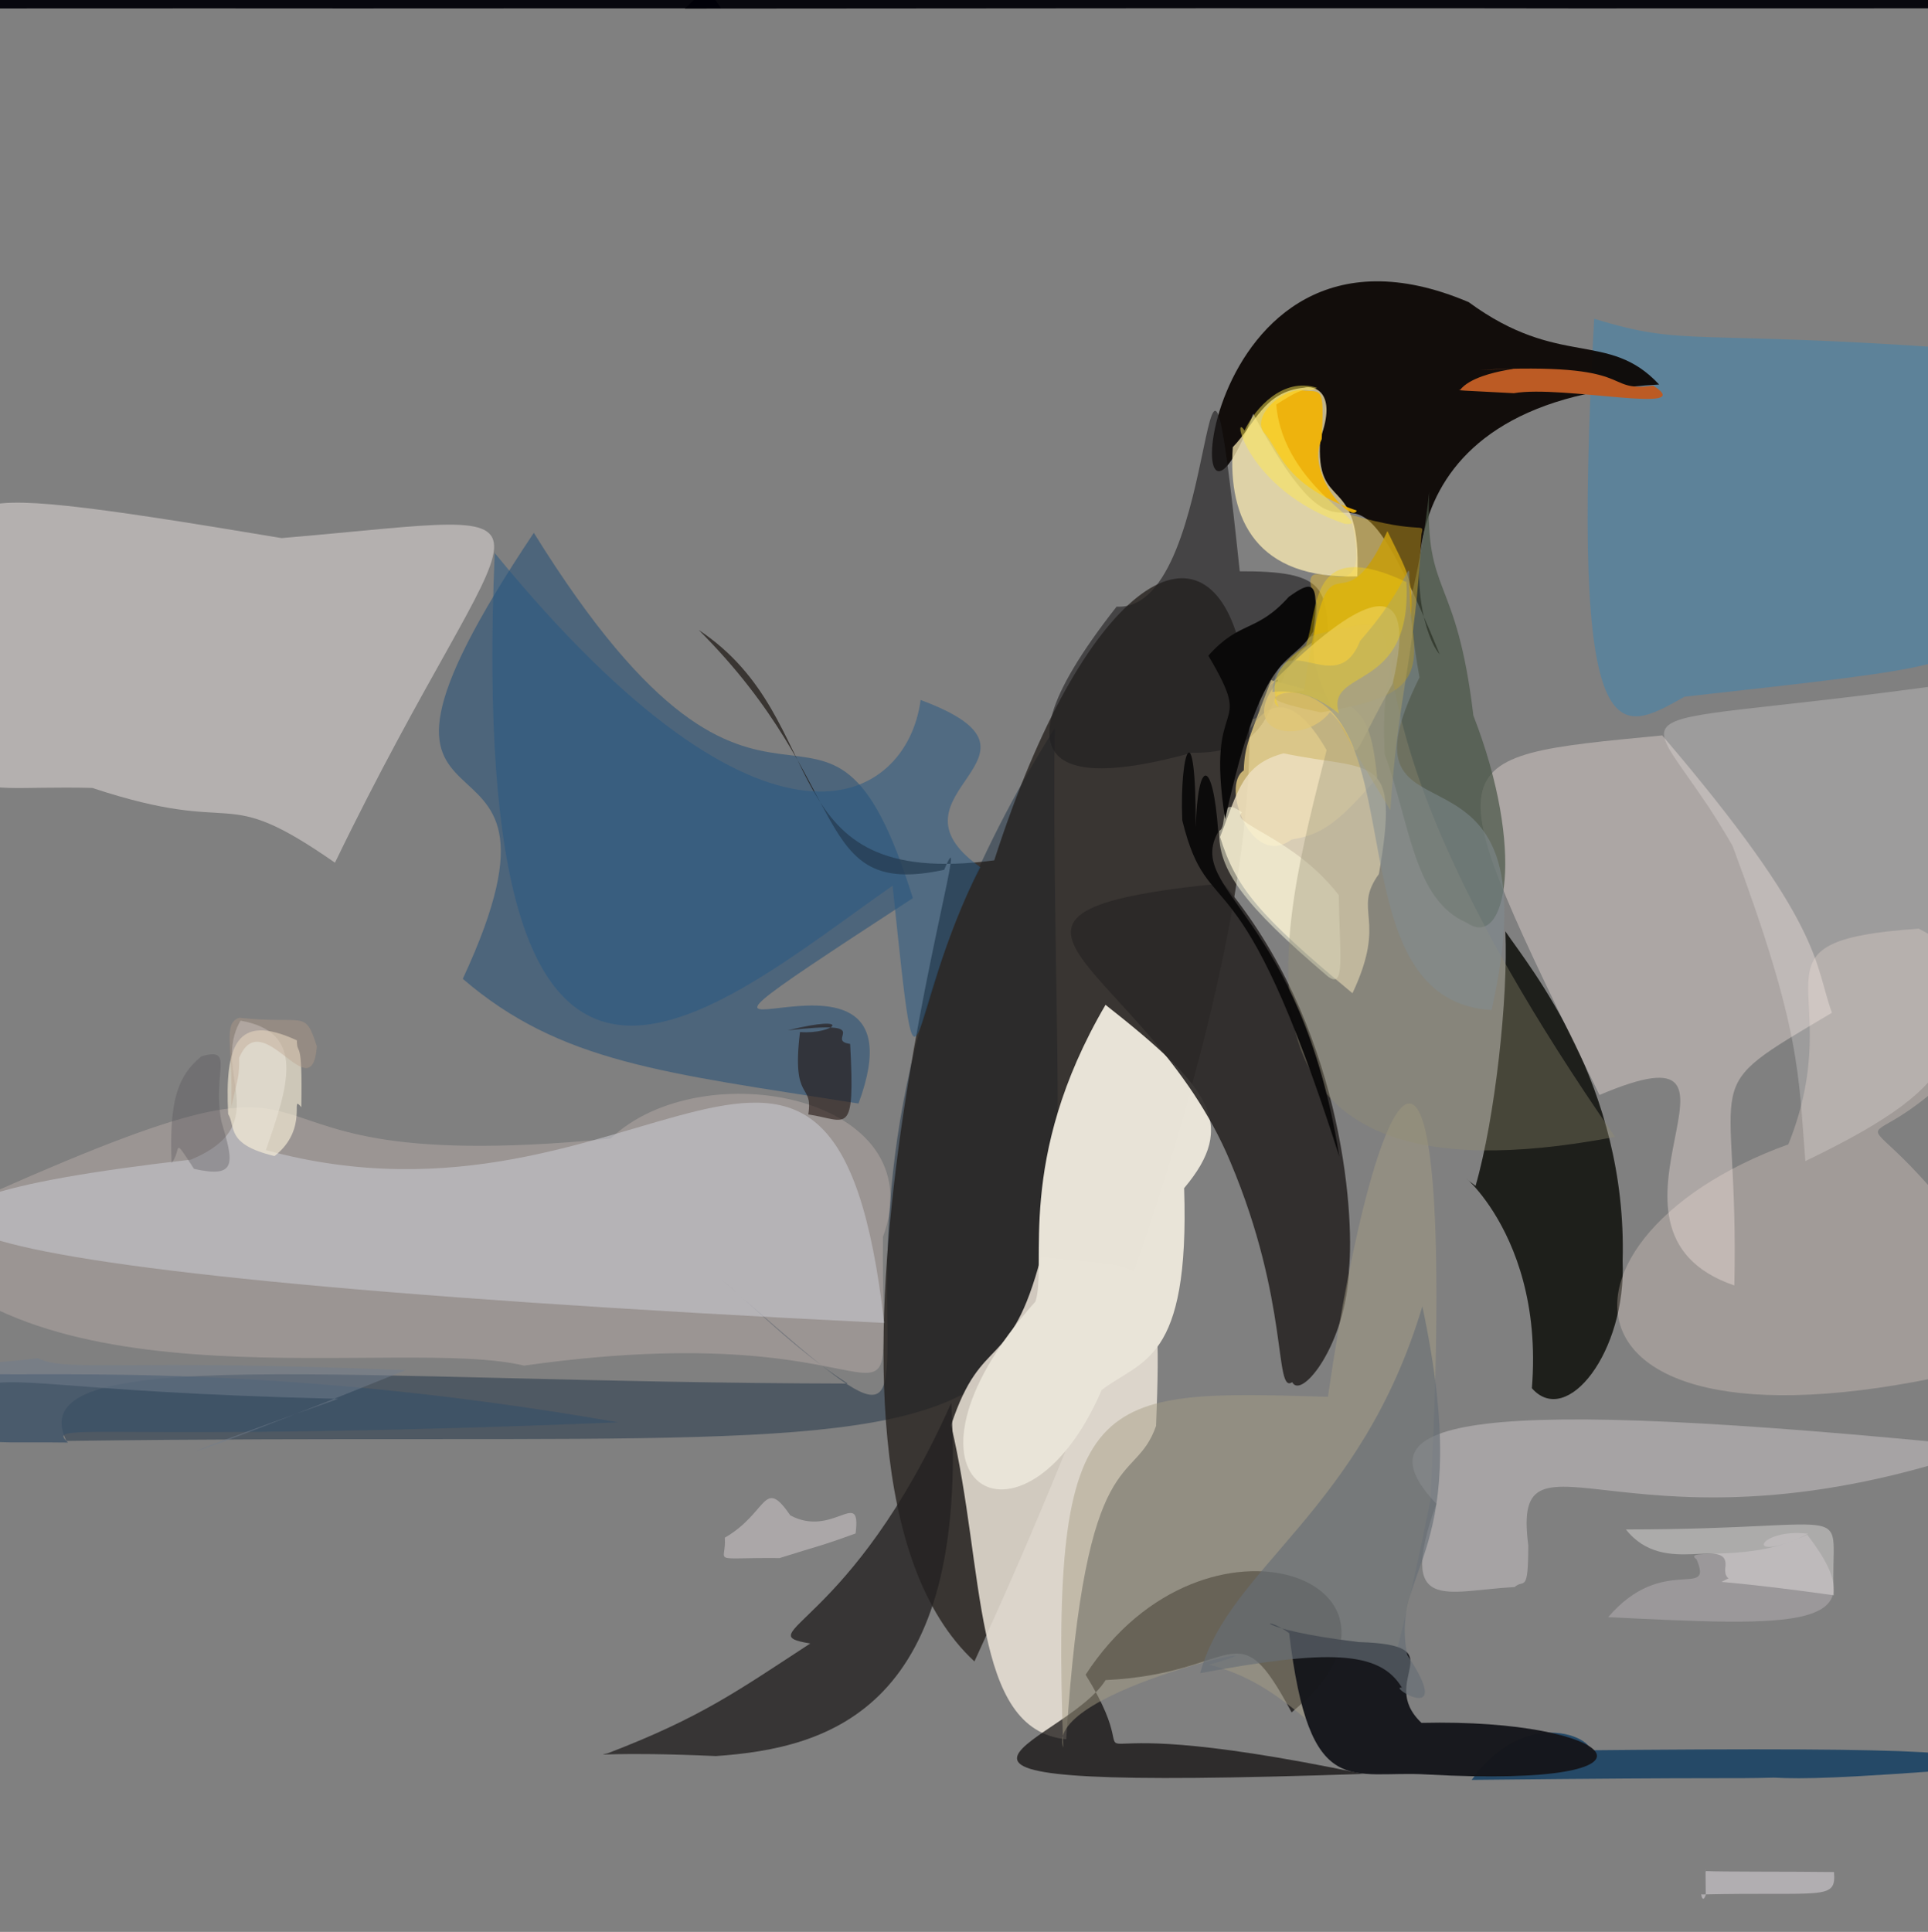 <?xml version="1.0" ?>
<svg xmlns="http://www.w3.org/2000/svg" version="1.1" width="511" height="512">
  <rect width="100%" height="100%" fill="#808080" stroke="none"/>
  <defs/>
  <g>
    <path d="M 522.14 165.193 C 520.329 176.332 518.339 176.663 446.486 184.641 C 429.131 194.339 415.891 203.363 422.523 84.47 C 446.7 91.954 447.981 87.419 517.048 92.272 C 523.21 125.46 522.263 131.363 522.14 165.193" stroke-width="0.0" fill="rgb(6, 137, 218)" opacity="0.28" stroke="rgb(43, 26, 224)" stroke-opacity="0.528" stroke-linecap="round" stroke-linejoin="round"/>
    <path d="M 279.535 193.047 C 277.497 407.317 317.786 377.873 17.6 381.883 C 4.733 355.508 90.686 366.391 224.679 366.68 C 210.31 357.446 198.218 344.801 191.098 338.923 C 280.585 417.847 189.631 336.02 279.535 193.047" stroke-width="0.0" fill="rgb(15, 38, 62)" opacity="0.429" stroke="rgb(78, 188, 231)" stroke-opacity="0.191" stroke-linecap="round" stroke-linejoin="round"/>
    <path d="M 88.778 228.63 C 57.619 206.937 64.834 222.16 24.432 208.814 C -16.015 207.857 -9.16 216.794 -6.601 162.487 C -5.723 132.142 -29.882 125.167 74.648 142.606 C 157.579 135.554 137.104 128.881 88.778 228.63" stroke-width="0.0" fill="rgb(255, 245, 242)" opacity="0.413" stroke="rgb(163, 80, 79)" stroke-opacity="0.764" stroke-linecap="round" stroke-linejoin="round"/>
    <path d="M 241.941 238.02 C 147.002 299.915 248.683 235.451 227.537 292.46 C 175.727 284.28 148.504 281.616 122.655 259.415 C 159.738 179.704 77.789 236.531 141.482 141.208 C 205.246 243.895 218.365 162.554 241.941 238.02" stroke-width="0.0" fill="rgb(0, 60, 114)" opacity="0.402" stroke="rgb(12, 118, 82)" stroke-opacity="0.397" stroke-linecap="round" stroke-linejoin="round"/>
    <path d="M 234.015 327.776 C 233.358 392.989 246.845 346.68 138.9 361.917 C 105.941 354.045 9.06 374.377 -26.077 326.995 C 114.924 261.913 37.547 313.861 161.826 301.772 C 186.002 278.547 247.867 290.473 234.015 327.776" stroke-width="0.0" fill="rgb(254, 225, 218)" opacity="0.218" stroke="rgb(152, 162, 196)" stroke-opacity="0.795" stroke-linecap="round" stroke-linejoin="round"/>
    <path d="M 258.263 440.319 C 202.34 388.49 263.011 200.628 250.234 230.517 C 214.464 238.226 226.816 208.565 185.188 166.96 C 221.678 191.165 203.497 235.925 263.514 228.014 C 311.076 80.301 390.906 151.664 258.263 440.319" stroke-width="0.0" fill="rgb(33, 27, 23)" opacity="0.74" stroke="rgb(131, 209, 164)" stroke-opacity="0.73" stroke-linecap="round" stroke-linejoin="round"/>
    <path d="M 519.487 2.21 C 415.824 2.205 412.911 2.261 431.03 2.205 C 422.794 2.333 418.497 2.035 181.476 2.287 C 338.147 -147.413 391.586 -28.904 429.004 -0.389 C 441.467 -25.682 465.135 -72.585 519.487 2.21" stroke-width="0.0" fill="rgb(0, 0, 7)" opacity="0.938" stroke="rgb(167, 20, 136)" stroke-opacity="0.417" stroke-linecap="round" stroke-linejoin="round"/>
    <path d="M 439.733 101.906 C 362.469 106.08 374.049 165.118 381.581 173.404 C 352.776 102.911 362.118 165.123 332.16 109.654 C 311.379 165.186 314.989 48.503 389.266 80.077 C 413.345 97.754 426.249 87.422 439.733 101.906" stroke-width="0.0" fill="rgb(12, 7, 5)" opacity="0.943" stroke="rgb(187, 78, 78)" stroke-opacity="0.864" stroke-linecap="round" stroke-linejoin="round"/>
    <path d="M 306.407 377.883 C 300.666 394.473 287.728 380.488 282.593 460.949 C 257.354 458.451 261.251 416.24 252.073 377.703 C 260.33 352.735 267.751 364.314 275.943 333.019 C 304.831 336.849 308.326 329.463 306.407 377.883" stroke-width="0.0" fill="rgb(236, 228, 216)" opacity="0.849" stroke="rgb(55, 144, 154)" stroke-opacity="0.226" stroke-linecap="round" stroke-linejoin="round"/>
    <path d="M 313.842 314.887 C 315.372 361.262 302.47 360.309 291.999 368.375 C 271.374 416.315 231.513 393.061 274.42 344.949 C 277.67 335.607 268.942 307.477 293.011 266.301 C 321.052 288.363 327.996 298.054 313.842 314.887" stroke-width="0.0" fill="rgb(233, 228, 216)" opacity="0.994" stroke="rgb(138, 128, 238)" stroke-opacity="0.454" stroke-linecap="round" stroke-linejoin="round"/>
    <path d="M 430.064 334.154 C 431.039 358.257 415.279 378.478 406.013 367.914 C 409.642 323.013 380.346 306.351 391.088 314.289 C 396.288 296.254 399.747 264.282 398.99 246.83 C 405.456 256.376 431.354 287.668 430.064 334.154" stroke-width="0.0" fill="rgb(13, 14, 9)" opacity="0.84" stroke="rgb(67, 94, 119)" stroke-opacity="0.4" stroke-linecap="round" stroke-linejoin="round"/>
    <path d="M 517.549 248.562 C 517.661 276.84 524.731 285.496 478.495 307.713 C 476.605 284.505 477.473 273.115 459.202 224.176 C 435.587 182.781 420.048 194.419 511.245 182.023 C 544.7 203.239 523.571 227.82 517.549 248.562" stroke-width="0.0" fill="rgb(255, 248, 248)" opacity="0.234" stroke="rgb(61, 247, 70)" stroke-opacity="0.831" stroke-linecap="round" stroke-linejoin="round"/>
    <path d="M 523.028 278.842 C 485.07 320.747 488.532 269.924 542.246 357.822 C 407.345 397.222 403.376 328.714 473.993 303.28 C 490.808 261.215 459.79 249.509 508.553 246.114 C 517.962 250.938 519.547 254.451 523.028 278.842" stroke-width="0.0" fill="rgb(255, 231, 218)" opacity="0.261" stroke="rgb(172, 134, 57)" stroke-opacity="0.074" stroke-linecap="round" stroke-linejoin="round"/>
    <path d="M 191.132 2.212 C 86.399 2.225 86.819 2.282 117.053 2.164 C 103.839 2.345 100.954 2.166 -7.711 2.247 C 45.394 -72.538 72.211 -25.266 102.882 -1.437 C 120.693 -26.364 147.771 -63.242 191.132 2.212" stroke-width="0.0" fill="rgb(0, 0, 8)" opacity="0.943" stroke="rgb(210, 137, 249)" stroke-opacity="0.635" stroke-linecap="round" stroke-linejoin="round"/>
    <path d="M 485.541 268.408 C 448.529 290.358 460.99 281.914 459.674 340.674 C 416.116 325.781 472.949 269.345 423.926 290.201 C 379.603 199.307 379.326 200.864 440.552 194.902 C 483.756 245.469 480.739 255.184 485.541 268.408" stroke-width="0.0" fill="rgb(255, 238, 234)" opacity="0.348" stroke="rgb(29, 214, 162)" stroke-opacity="0.832" stroke-linecap="round" stroke-linejoin="round"/>
    <path d="M 352.07 168.435 C 332.315 174.574 344.71 199.851 315.891 199.508 C 291.012 206.361 256.691 210.742 295.955 160.769 C 324.71 162.519 317.858 49.736 328.581 151.411 C 350.788 151.282 351.312 155.776 352.07 168.435" stroke-width="0.0" fill="rgb(32, 30, 31)" opacity="0.612" stroke="rgb(17, 38, 206)" stroke-opacity="0.856" stroke-linecap="round" stroke-linejoin="round"/>
    <path d="M 259.845 229.821 C 240.061 267.633 244.006 306.132 236.575 234.725 C 188.634 268.25 123.455 328.57 131.118 146.565 C 203.734 235.282 240.419 212.815 244.002 185.52 C 284.205 200.4 231.927 210.109 259.845 229.821" stroke-width="0.0" fill="rgb(41, 88, 131)" opacity="0.533" stroke="rgb(170, 160, 84)" stroke-opacity="0.365" stroke-linecap="round" stroke-linejoin="round"/>
    <path d="M 390.507 189.64 C 404.291 225.033 399.394 251.887 388.791 244.554 C 374.606 238.502 373.828 218.248 367.011 199.95 C 365.412 170.963 374.105 172.956 378.798 130.41 C 377.62 158.438 385.993 151.63 390.507 189.64" stroke-width="0.0" fill="rgb(72, 84, 69)" opacity="0.691" stroke="rgb(29, 212, 250)" stroke-opacity="0.344" stroke-linecap="round" stroke-linejoin="round"/>
    <path d="M 342.328 453.824 C 327.462 425.954 328.607 443.577 293.026 445.265 C 281.864 463.166 218.874 474.942 361.302 470.129 C 267.843 450.582 308.383 477.103 287.734 443.839 C 319.66 394.797 383.067 419.898 342.328 453.824" stroke-width="0.0" fill="rgb(10, 7, 6)" opacity="0.69" stroke="rgb(183, 41, 32)" stroke-opacity="0.126" stroke-linecap="round" stroke-linejoin="round"/>
    <path d="M 365.018 206.069 C 354.235 218.707 349.939 221.247 342.298 222.502 C 331.635 230.397 323.449 208.171 329.647 204.184 C 329.896 197.372 331.003 195.962 336.882 180.263 C 359.539 186.517 362.787 185.249 365.018 206.069" stroke-width="0.0" fill="rgb(255, 227, 142)" opacity="0.708" stroke="rgb(151, 40, 185)" stroke-opacity="0.74" stroke-linecap="round" stroke-linejoin="round"/>
    <path d="M 365.465 231.625 C 358.28 241.607 367.883 243.245 358.464 263.23 C 333.343 242.378 327.499 235.084 323.365 221.815 C 328.21 209.317 329.362 202.581 340.194 199.646 C 363.915 204.636 371.205 198.758 365.465 231.625" stroke-width="0.0" fill="rgb(237, 224, 194)" opacity="0.803" stroke="rgb(74, 116, 158)" stroke-opacity="0.838" stroke-linecap="round" stroke-linejoin="round"/>
    <path d="M 354.815 237.208 C 355.065 252.891 356.679 262.471 351.884 258.738 C 329.436 239.623 322.803 230.486 323.145 220.169 C 325.544 219.235 322.586 210.472 329.143 215.291 C 325.771 218.358 342.946 221.809 354.815 237.208" stroke-width="0.0" fill="rgb(255, 252, 223)" opacity="0.507" stroke="rgb(230, 24, 77)" stroke-opacity="0.44" stroke-linecap="round" stroke-linejoin="round"/>
    <path d="M 373.895 163.788 C 376.824 180.19 373.743 184.922 350.053 188.801 C 336.77 185.999 333.009 184.291 345.629 183.034 C 352.766 134.348 354.105 170.503 367.723 140.755 C 372.598 150.938 374.931 153.612 373.895 163.788" stroke-width="0.0" fill="rgb(165, 132, 0)" opacity="0.905" stroke="rgb(189, 109, 27)" stroke-opacity="0.035" stroke-linecap="round" stroke-linejoin="round"/>
    <path d="M 376.726 141.731 C 375.211 173.837 370.53 183.482 368.51 214.722 C 342.511 172.437 348.681 176.11 349.008 160.091 C 340.694 139.929 366.061 168.635 357.824 136.359 C 377.594 142.124 377.519 137.922 376.726 141.731" stroke-width="0.0" fill="rgb(251, 200, 41)" opacity="0.382" stroke="rgb(153, 105, 143)" stroke-opacity="0.014" stroke-linecap="round" stroke-linejoin="round"/>
    <path d="M 349.936 116.175 C 348.412 136.612 360.971 124.475 359.734 152.75 C 333.115 153.608 325.375 137.771 326.743 118.497 C 332.658 112.43 334.823 103.808 345.685 102.743 C 348.143 102.055 354.587 103.752 349.936 116.175" stroke-width="0.0" fill="rgb(255, 239, 181)" opacity="0.735" stroke="rgb(182, 129, 55)" stroke-opacity="0.776" stroke-linecap="round" stroke-linejoin="round"/>
    <path d="M 357.546 336.376 C 356.84 356.159 344.956 371.101 342.491 366.312 C 337.659 369.552 341.819 345.141 326.074 307.868 C 304.094 255.244 244.173 242.025 324.187 234.07 C 355.476 271.196 359.044 320.92 357.546 336.376" stroke-width="0.0" fill="rgb(44, 41, 39)" opacity="0.92" stroke="rgb(215, 184, 236)" stroke-opacity="0.552" stroke-linecap="round" stroke-linejoin="round"/>
    <path d="M 379.153 397.518 C 358.034 501.589 359.105 450.596 320.408 441.185 C 349.917 432.835 276.177 447.722 281.807 463.186 C 278.349 367.294 290.315 368.425 351.964 370.182 C 365.344 277.364 386.667 246.589 379.153 397.518" stroke-width="0.0" fill="rgb(167, 158, 134)" opacity="0.483" stroke="rgb(141, 85, 109)" stroke-opacity="0.183" stroke-linecap="round" stroke-linejoin="round"/>
    <path d="M 428.065 301.308 C 317.853 322.242 339.566 246.631 351.607 198.812 C 336.798 173.005 329.27 200.748 331.987 190.553 C 337.495 190.153 326.32 176.267 348.888 168.144 C 388.985 158.537 337.451 170.664 428.065 301.308" stroke-width="0.0" fill="rgb(149, 141, 113)" opacity="0.354" stroke="rgb(53, 147, 115)" stroke-opacity="0.36" stroke-linecap="round" stroke-linejoin="round"/>
    <path d="M 522.912 468.66 C 488.101 471.298 478.042 471.533 470.165 471.112 C 457.318 471.467 460.15 470.962 390.06 471.711 C 409.009 446.408 431.364 467.985 416.52 463.902 C 519.648 462.873 525.85 464.597 522.912 468.66" stroke-width="0.0" fill="rgb(0, 52, 94)" opacity="0.708" stroke="rgb(232, 12, 78)" stroke-opacity="0.427" stroke-linecap="round" stroke-linejoin="round"/>
    <path d="M 438.184 102.197 C 450.433 110.087 414.152 101.957 401.241 104.207 C 387.213 103.502 385.788 103.415 386.974 103.352 C 391.9 96.978 412.842 97.474 392.139 98.058 C 435.063 95.856 424.208 104.107 438.184 102.197" stroke-width="0.0" fill="rgb(188, 91, 36)" opacity="1.0" stroke="rgb(129, 64, 78)" stroke-opacity="0.896" stroke-linecap="round" stroke-linejoin="round"/>
    <path d="M 376.751 456.599 C 428.922 455.35 447.239 474.03 378.383 470.287 C 358.127 469.001 347.084 477.904 341.679 432.829 C 334.474 427.407 330.659 431.66 360.102 435.181 C 386.283 435.934 364.616 445.032 376.751 456.599" stroke-width="0.0" fill="rgb(21, 22, 27)" opacity="0.972" stroke="rgb(81, 27, 185)" stroke-opacity="0.36" stroke-linecap="round" stroke-linejoin="round"/>
    <path d="M 486.037 422.781 C 486.289 422.865 471.357 420.597 456.266 419.233 C 469.055 412.5 456.836 423.258 457.247 415.693 C 458.862 406.289 441.163 418.406 430.937 405.341 C 495.622 405.291 484.742 396.96 486.037 422.781" stroke-width="0.0" fill="rgb(255, 252, 251)" opacity="0.344" stroke="rgb(20, 68, 91)" stroke-opacity="0.465" stroke-linecap="round" stroke-linejoin="round"/>
    <path d="M 348.022 167.414 C 342.036 177.468 335.052 170.074 324.711 217.083 C 319.291 182.639 333.132 195.467 320.257 173.769 C 328.691 164.297 332.957 167.803 341.593 158.167 C 347.484 154.018 349.984 153.107 348.022 167.414" stroke-width="0.0" fill="rgb(10, 9, 9)" opacity="1.0" stroke="rgb(90, 243, 199)" stroke-opacity="0.125" stroke-linecap="round" stroke-linejoin="round"/>
    <path d="M 163.87 376.956 C 26.002 382.521 11.715 376.426 18.019 382.31 C -7.801 381.972 -8.908 384.341 -9.485 370.389 C -8.542 359.887 -8.342 357.902 -8.676 363.822 C 3.412 365.58 66.533 359.908 163.87 376.956" stroke-width="0.0" fill="rgb(60, 81, 103)" opacity="0.778" stroke="rgb(173, 218, 187)" stroke-opacity="0.322" stroke-linecap="round" stroke-linejoin="round"/>
    <path d="M 252.118 371.806 C 257.012 452.845 219.963 463.283 189.759 465.396 C 162.182 464.164 156.995 465.546 161.073 464.661 C 185.873 455.135 195.435 448.166 214.754 435.559 C 197.951 432.787 225.539 431.529 252.118 371.806" stroke-width="0.0" fill="rgb(36, 33, 33)" opacity="0.789" stroke="rgb(101, 44, 88)" stroke-opacity="0.097" stroke-linecap="round" stroke-linejoin="round"/>
    <path d="M 350.325 116.355 C 345.956 125.376 358.119 138.803 359.608 135.329 C 339.869 128.435 339.338 119.297 334.971 114.61 C 331.897 110.547 338.946 103.556 344.65 103.399 C 350.482 104.158 350.941 101.594 350.325 116.355" stroke-width="0.0" fill="rgb(241, 179, 5)" opacity="0.93" stroke="rgb(99, 92, 38)" stroke-opacity="0.259" stroke-linecap="round" stroke-linejoin="round"/>
    <path d="M 338.266 107.211 C 340.081 129.43 365.352 139.836 356.368 138.807 C 330.338 129.92 326.319 108.637 329.842 114.087 C 332.677 108.208 339.986 99.873 349.037 102.775 C 345.355 105.023 348.362 100.574 338.266 107.211" stroke-width="0.0" fill="rgb(255, 232, 79)" opacity="0.486" stroke="rgb(213, 176, 57)" stroke-opacity="0.033" stroke-linecap="round" stroke-linejoin="round"/>
    <path d="M 478.998 406.74 C 498.713 432.29 475.568 430.979 426.225 428.589 C 440.74 411.616 454.206 424.145 449.676 413.27 C 445.12 410.003 464.924 414.484 479.206 406.473 C 465.875 404.826 461.465 414.883 478.998 406.74" stroke-width="0.0" fill="rgb(255, 243, 251)" opacity="0.212" stroke="rgb(191, 97, 6)" stroke-opacity="0.281" stroke-linecap="round" stroke-linejoin="round"/>
    <path d="M 107.458 363.122 C 40.167 390.407 34.382 390.173 89.649 370.727 C 11.793 368.822 6.237 363.788 -8.637 367.888 C -6.293 359.178 -8.144 362.345 10.032 359.945 C 17.519 363.749 32.466 360.005 107.458 363.122" stroke-width="0.0" fill="rgb(112, 125, 141)" opacity="0.507" stroke="rgb(166, 236, 30)" stroke-opacity="0.092" stroke-linecap="round" stroke-linejoin="round"/>
    <path d="M 322.887 220.451 C 314.002 236.006 344.795 242.285 354.975 306.545 C 328.209 222.463 320.533 246.52 313.351 217.406 C 312.559 198.653 317 188.033 316.919 219.172 C 317.439 200.959 321.477 200.614 322.887 220.451" stroke-width="0.0" fill="rgb(13, 12, 12)" opacity="0.992" stroke="rgb(187, 109, 80)" stroke-opacity="0.965" stroke-linecap="round" stroke-linejoin="round"/>
    <path d="M 70.471 304.802 C 169.994 332.03 221.089 234.653 234.333 350.606 C -49.033 336.669 -51.995 319.022 50.616 307.328 C 73.205 297.831 55.777 284.105 63.761 270.494 C 81.266 273.572 76.371 287.85 70.471 304.802" stroke-width="0.0" fill="rgb(201, 200, 207)" opacity="0.583" stroke="rgb(33, 45, 27)" stroke-opacity="0.188" stroke-linecap="round" stroke-linejoin="round"/>
    <path d="M 369.098 181.211 C 354.131 208.207 363.174 198.829 352.54 188.707 C 346.037 197.083 330.12 194.973 336.49 183.742 C 338.628 180.316 340.259 178.709 336.399 181.708 C 360.65 157.229 376.407 150.456 369.098 181.211" stroke-width="0.0" fill="rgb(224, 198, 116)" opacity="0.783" stroke="rgb(242, 164, 204)" stroke-opacity="0.084" stroke-linecap="round" stroke-linejoin="round"/>
    <path d="M 79.861 293.43 C 76.642 289.564 82.073 299.069 72.763 306.388 C 59.793 303.275 62.543 298.684 60.469 295.231 C 59.551 276.896 62.743 268.331 78.681 275.718 C 78.759 280.32 80.216 274.107 79.861 293.43" stroke-width="0.0" fill="rgb(255, 244, 219)" opacity="0.605" stroke="rgb(9, 202, 183)" stroke-opacity="0.947" stroke-linecap="round" stroke-linejoin="round"/>
    <path d="M 58.686 297.234 C 61.908 308.099 62.975 312.372 51.419 309.777 C 45.428 300.552 48.287 304.804 45.478 308.209 C 44.838 291.674 47.074 285.12 53.376 279.958 C 62.44 277.333 56.146 284.328 58.686 297.234" stroke-width="0.0" fill="rgb(89, 84, 91)" opacity="0.357" stroke="rgb(27, 182, 107)" stroke-opacity="0.675" stroke-linecap="round" stroke-linejoin="round"/>
    <path d="M 226.77 406.393 C 217.17 409.899 217.819 409.38 206.6 412.926 C 187.486 412.755 192.625 414.568 192.107 407.519 C 203.623 400.857 202.263 391.215 209.486 401.621 C 220.806 407.678 228.303 393.963 226.77 406.393" stroke-width="0.0" fill="rgb(255, 246, 249)" opacity="0.34" stroke="rgb(103, 247, 99)" stroke-opacity="0.879" stroke-linecap="round" stroke-linejoin="round"/>
    <path d="M 376.229 179.516 C 351.371 229.796 413.533 186.413 395.348 267.684 C 350.857 265.014 377.758 179.845 337.192 183.373 C 339.333 164.261 354.055 186.283 360.49 169.84 C 381.02 146.504 369.152 140.461 376.229 179.516" stroke-width="0.0" fill="rgb(129, 140, 147)" opacity="0.513" stroke="rgb(105, 193, 43)" stroke-opacity="0.029" stroke-linecap="round" stroke-linejoin="round"/>
    <path d="M 405.063 409.581 C 405.034 422.645 403.858 418.349 401.444 420.605 C 383.263 421.553 370.169 427.984 380.693 398.546 C 359.264 375.85 388.586 369.679 526.789 383.506 C 432.736 416.424 400.338 373.347 405.063 409.581" stroke-width="0.0" fill="rgb(255, 245, 249)" opacity="0.3" stroke="rgb(53, 208, 118)" stroke-opacity="0.428" stroke-linecap="round" stroke-linejoin="round"/>
    <path d="M 372.751 154.252 C 374.362 184.006 351.071 176.821 354.912 189.146 C 342.266 179.232 334.845 184.946 338.903 187.366 C 335.724 179.512 339.958 175.686 346.125 171.055 C 349.648 160.826 346.911 142.152 372.751 154.252" stroke-width="0.0" fill="rgb(255, 216, 13)" opacity="0.366" stroke="rgb(31, 54, 182)" stroke-opacity="0.415" stroke-linecap="round" stroke-linejoin="round"/>
    <path d="M 373.006 438.631 C 385.906 458.004 367.419 446.633 371.562 447.263 C 365.7 437.426 351.942 437.089 318.091 443.423 C 325.714 415.26 360.679 400.794 376.985 346.205 C 391.237 413.347 368.109 414.769 373.006 438.631" stroke-width="0.0" fill="rgb(102, 111, 118)" opacity="0.645" stroke="rgb(7, 225, 145)" stroke-opacity="0.288" stroke-linecap="round" stroke-linejoin="round"/>
    <path d="M 486.089 496.135 C 486.727 503.773 483.266 501.341 451.027 502.078 C 450.674 501.194 451.163 504.916 452.091 502.215 C 452.048 490.313 451.86 497.955 452.13 495.878 C 455.74 496.093 474.856 495.982 486.089 496.135" stroke-width="0.0" fill="rgb(255, 248, 255)" opacity="0.384" stroke="rgb(13, 52, 244)" stroke-opacity="0.751" stroke-linecap="round" stroke-linejoin="round"/>
    <path d="M 83.988 277.313 C 82.634 294.666 69.514 265.79 63.394 280.347 C 63.459 284.951 63.164 285.434 61.309 293.302 C 61.786 277.388 58.969 271.141 63.422 269.726 C 81.091 271.608 80.728 267.288 83.988 277.313" stroke-width="0.0" fill="rgb(187, 160, 138)" opacity="0.36" stroke="rgb(249, 4, 236)" stroke-opacity="0.965" stroke-linecap="round" stroke-linejoin="round"/>
    <path d="M 225.325 276.658 C 226.665 301.858 224.512 296.844 214.224 295.358 C 215.619 286.628 209.725 292.448 212.032 273.515 C 220.96 274.235 227.055 268.543 208.791 273.064 C 232.771 270.313 218.302 275.709 225.325 276.658" stroke-width="0.0" fill="rgb(30, 16, 13)" opacity="0.577" stroke="rgb(227, 44, 204)" stroke-opacity="0.963" stroke-linecap="round" stroke-linejoin="round"/>
  </g>
</svg>
